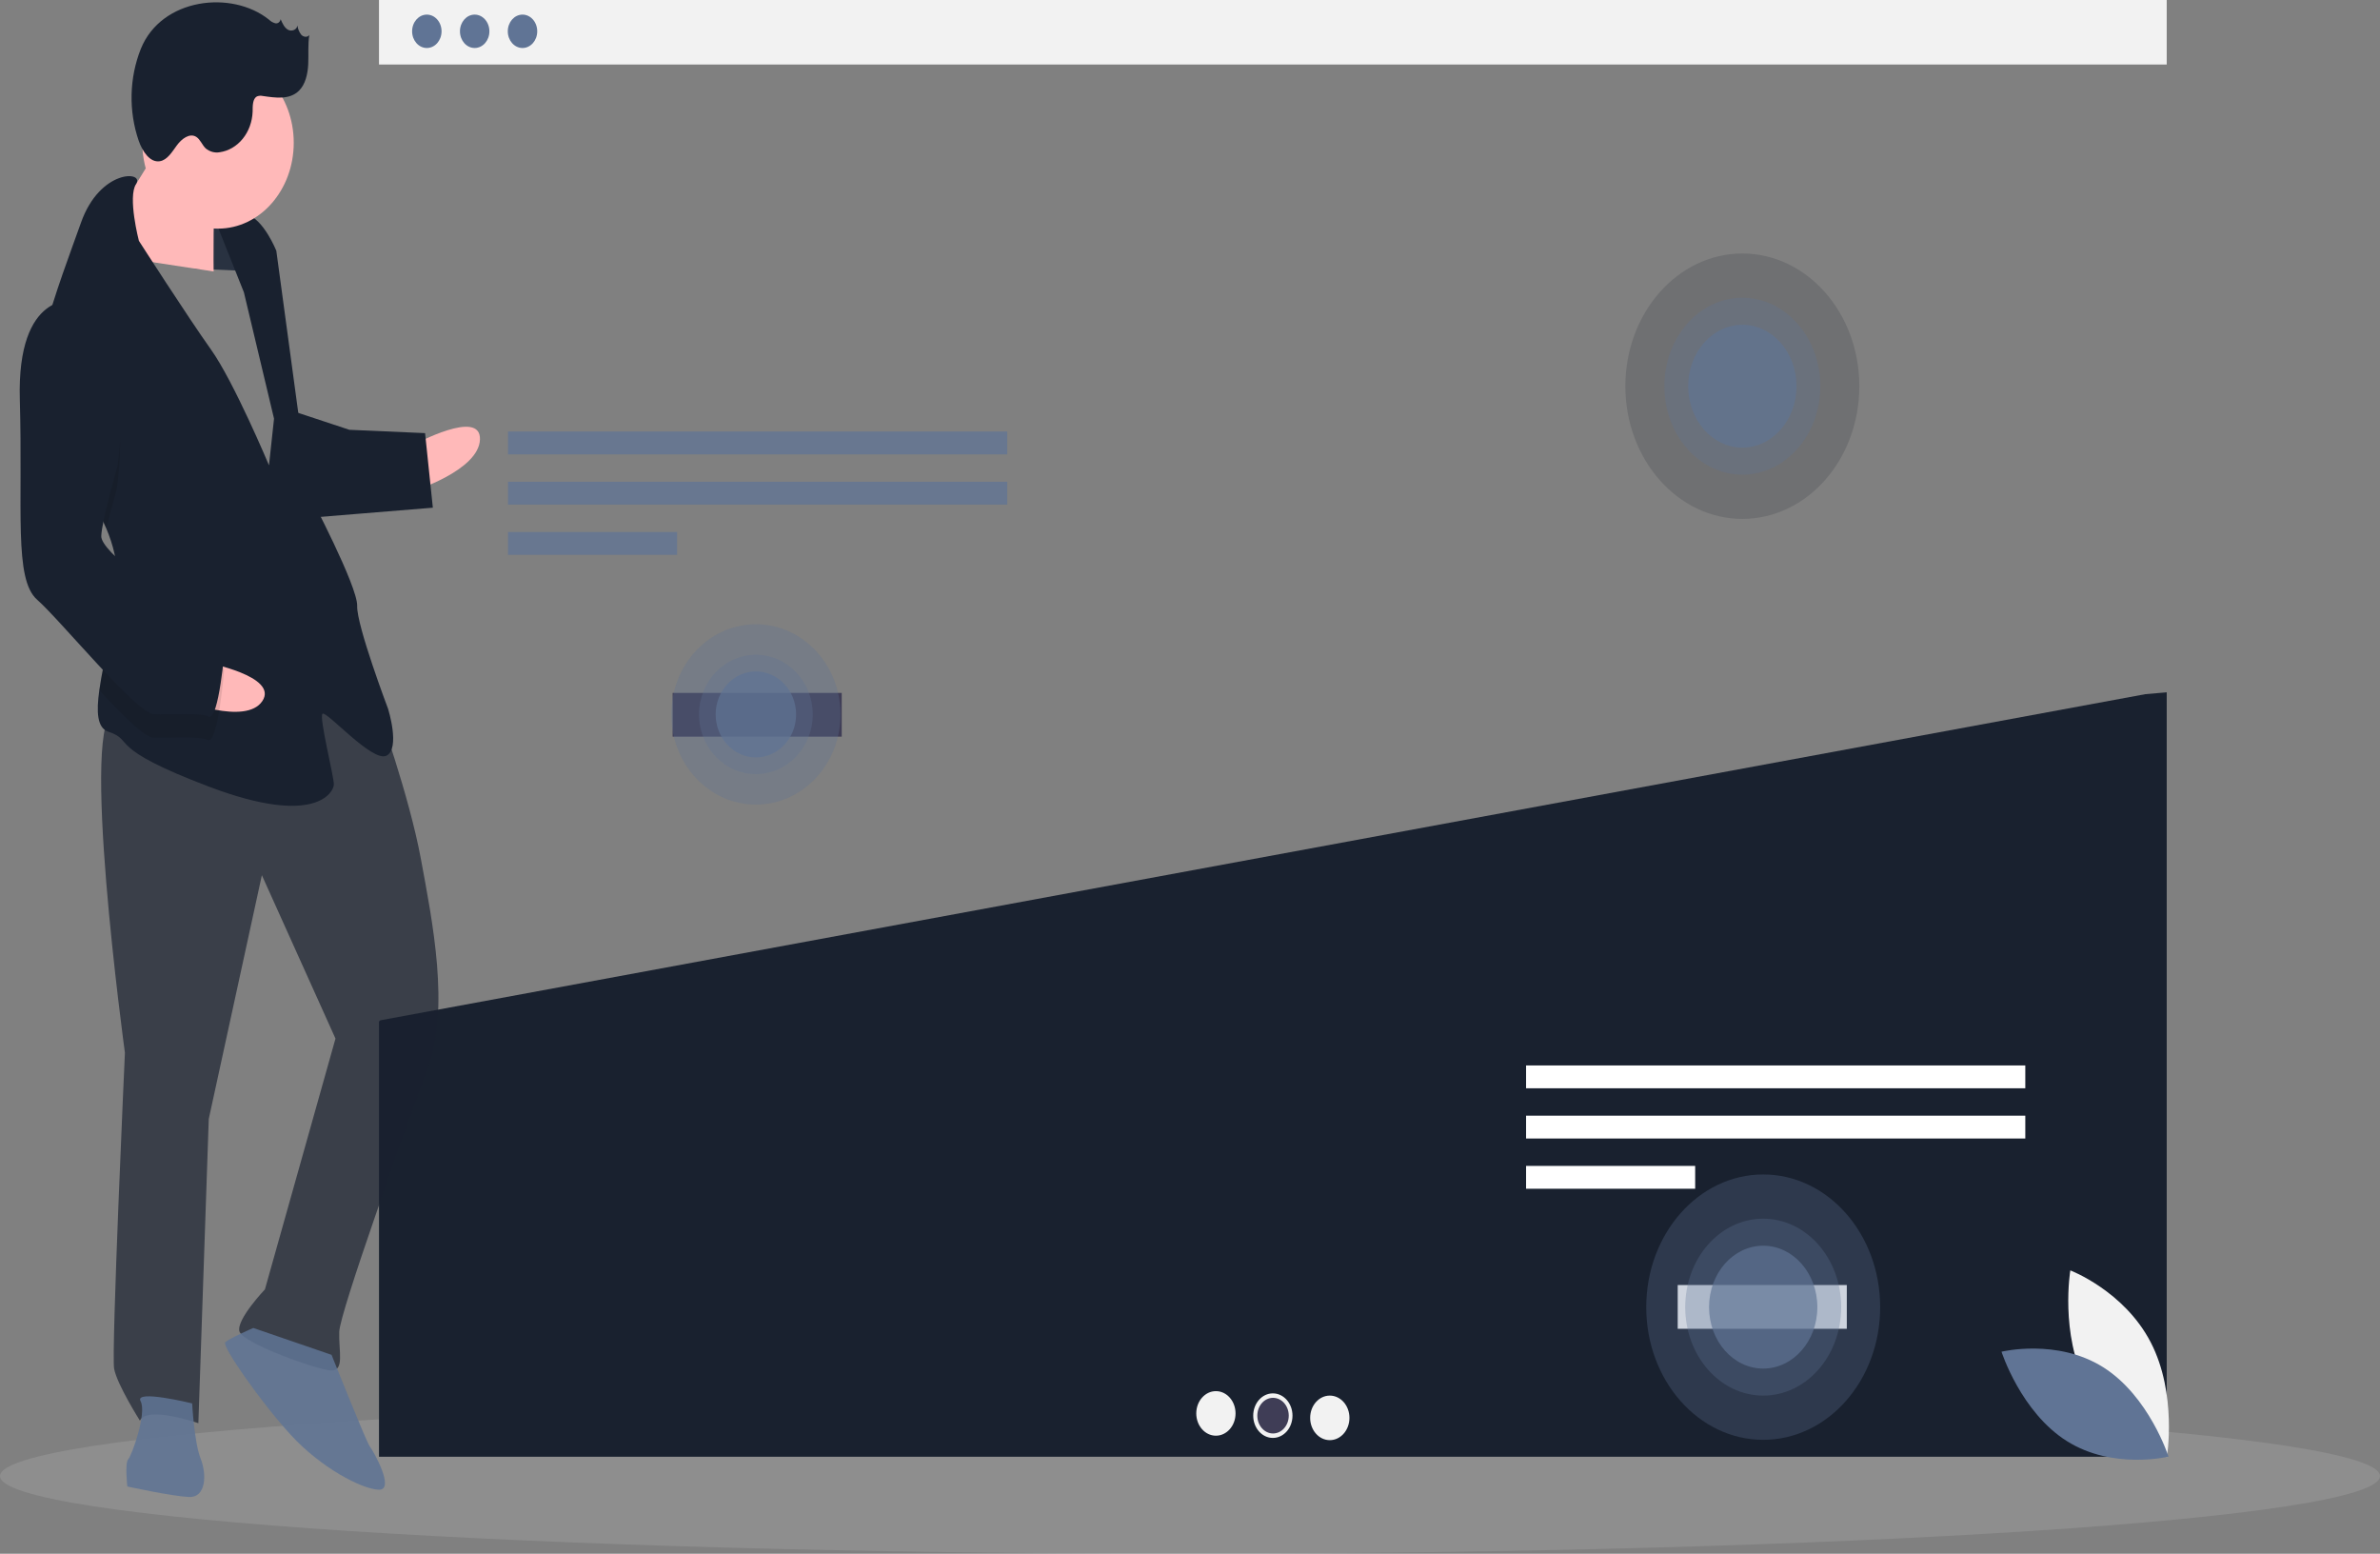<svg width="858" height="560" viewBox="0 0 858 560" fill="none" xmlns="http://www.w3.org/2000/svg">
<rect x="0" y="0" width="858" height="560" fill="#808080" stroke="none"/>
<g clip-path="url(#clip0_42_26)">
<path d="M429 560C665.93 560 858 547.473 858 532.019C858 516.566 665.93 504.039 429 504.039C192.07 504.039 0 516.566 0 532.019C0 547.473 192.07 560 429 560Z" fill="white" fill-opacity="0.11"/>
<path d="M781.11 0H136.63V23.252H781.11V0Z" fill="#F2F2F2"/>
<path d="M153.876 17.301C156.807 17.301 159.182 14.607 159.182 11.283C159.182 7.96 156.807 5.266 153.876 5.266C150.945 5.266 148.569 7.96 148.569 11.283C148.569 14.607 150.945 17.301 153.876 17.301Z" fill="#607495"/>
<path d="M171.122 17.301C174.053 17.301 176.429 14.607 176.429 11.283C176.429 7.96 174.053 5.266 171.122 5.266C168.191 5.266 165.816 7.96 165.816 11.283C165.816 14.607 168.191 17.301 171.122 17.301Z" fill="#607495"/>
<path d="M188.368 17.301C191.299 17.301 193.675 14.607 193.675 11.283C193.675 7.96 191.299 5.266 188.368 5.266C185.437 5.266 183.062 7.96 183.062 11.283C183.062 14.607 185.437 17.301 188.368 17.301Z" fill="#607495"/>
<path d="M137.086 367.751L136.63 368.196V525.049H781.11V249.531L773.429 250.192L137.086 367.751Z" fill="#19212F"/>
<path d="M363.112 155.54H183.141V163.769H363.112V155.54Z" fill="#607495" fill-opacity="0.76"/>
<path d="M363.112 173.645H183.141V181.875H363.112V173.645Z" fill="#607495" fill-opacity="0.76"/>
<path d="M244.099 191.75H183.141V199.98H244.099V191.75Z" fill="#607495" fill-opacity="0.76"/>
<path d="M730.129 384.014H550.158V392.243H730.129V384.014Z" fill="white"/>
<path d="M730.129 402.119H550.158V410.348H730.129V402.119Z" fill="white"/>
<path d="M611.116 420.224H550.158V428.453H611.116V420.224Z" fill="white"/>
<path d="M438.34 517.462C442.25 517.462 445.419 513.868 445.419 509.434C445.419 505 442.25 501.405 438.34 501.405C434.43 501.405 431.26 505 431.26 509.434C431.26 513.868 434.43 517.462 438.34 517.462Z" fill="#F2F2F2"/>
<path d="M458.87 518.265C462.78 518.265 465.949 514.67 465.949 510.237C465.949 505.803 462.78 502.208 458.87 502.208C454.96 502.208 451.791 505.803 451.791 510.237C451.791 514.67 454.96 518.265 458.87 518.265Z" fill="#F2F2F2"/>
<path d="M479.4 519.068C483.31 519.068 486.48 515.473 486.48 511.039C486.48 506.605 483.31 503.011 479.4 503.011C475.49 503.011 472.321 506.605 472.321 511.039C472.321 515.473 475.49 519.068 479.4 519.068Z" fill="#F2F2F2"/>
<path d="M458.935 516.659C462.063 516.659 464.598 513.784 464.598 510.236C464.598 506.689 462.063 503.814 458.935 503.814C455.807 503.814 453.271 506.689 453.271 510.236C453.271 513.784 455.807 516.659 458.935 516.659Z" fill="#3F3D56"/>
<path d="M303.446 249.739H242.488V265.511H303.446V249.739Z" fill="#3F3D56"/>
<path d="M665.778 463.158H604.82V478.93H665.778V463.158Z" fill="white"/>
<path opacity="0.3" d="M628.126 187.017C651.415 187.017 670.294 165.607 670.294 139.196C670.294 112.786 651.415 91.376 628.126 91.376C604.838 91.376 585.958 112.786 585.958 139.196C585.958 165.607 604.838 187.017 628.126 187.017Z" fill="#19212F" fill-opacity="0.55"/>
<path opacity="0.3" d="M272.5 290C289.345 290 303 275.449 303 257.5C303 239.551 289.345 225 272.5 225C255.655 225 242 239.551 242 257.5C242 275.449 255.655 290 272.5 290Z" fill="#607495"/>
<path opacity="0.3" d="M628.126 171.077C643.652 171.077 656.238 156.803 656.238 139.196C656.238 121.59 643.652 107.316 628.126 107.316C612.6 107.316 600.014 121.59 600.014 139.196C600.014 156.803 612.6 171.077 628.126 171.077Z" fill="#607495"/>
<path opacity="0.3" d="M272.5 279C283.822 279 293 269.374 293 257.5C293 245.626 283.822 236 272.5 236C261.178 236 252 245.626 252 257.5C252 269.374 261.178 279 272.5 279Z" fill="#607495"/>
<path d="M628.126 161.335C638.908 161.335 647.648 151.423 647.648 139.196C647.648 126.969 638.908 117.058 628.126 117.058C617.345 117.058 608.604 126.969 608.604 139.196C608.604 151.423 617.345 161.335 628.126 161.335Z" fill="#607495" fill-opacity="0.61"/>
<path d="M272.5 273C280.508 273 287 266.06 287 257.5C287 248.94 280.508 242 272.5 242C264.492 242 258 248.94 258 257.5C258 266.06 264.492 273 272.5 273Z" fill="#607495" fill-opacity="0.68"/>
<path opacity="0.3" d="M635.642 518.949C658.931 518.949 677.81 497.539 677.81 471.128C677.81 444.718 658.931 423.308 635.642 423.308C612.354 423.308 593.474 444.718 593.474 471.128C593.474 497.539 612.354 518.949 635.642 518.949Z" fill="#607495"/>
<path opacity="0.3" d="M635.642 503.008C651.168 503.008 663.754 488.735 663.754 471.128C663.754 453.522 651.168 439.248 635.642 439.248C620.117 439.248 607.53 453.522 607.53 471.128C607.53 488.735 620.117 503.008 635.642 503.008Z" fill="#607495"/>
<path d="M635.642 493.267C646.424 493.267 655.164 483.355 655.164 471.128C655.164 458.901 646.424 448.99 635.642 448.99C624.86 448.99 616.12 458.901 616.12 471.128C616.12 483.355 624.86 493.267 635.642 493.267Z" fill="#607495" fill-opacity="0.67"/>
<path d="M70.219 96.846L87.575 97.609L88.44 72.303L71.084 71.54L70.219 96.846Z" fill="#293241"/>
<path d="M149.376 160.166C149.376 160.166 173.411 147.143 173.026 158.39C172.642 169.636 148.799 177.036 148.799 177.036L149.376 160.166Z" fill="#FFB9B9"/>
<path d="M136.189 255.328C136.189 255.328 147.529 286.802 151.718 309.514C155.908 332.226 162.288 363.482 154.081 385.648C145.874 407.815 122.54 472.964 122.299 479.993C122.059 487.022 124.298 494.161 119.339 493.943C114.38 493.725 87.395 484.09 86.3 479.818C85.205 475.546 95.507 464.735 95.507 464.735L120.946 374.335L94.404 315.441L75.259 403.302L71.51 512.959C71.51 512.959 53.107 506.518 50.435 512.032C50.435 512.032 42.19 498.998 41.142 493.32C40.095 487.642 45.036 379.445 45.036 379.445C45.036 379.445 28.144 256.208 41.78 256.808C55.417 257.408 108.83 220.333 136.189 255.328Z" fill="#19212F" fill-opacity="0.68"/>
<path d="M119.531 488.319C119.531 488.319 132.11 519.848 133.302 521.308C134.494 522.768 142.691 537.209 136.492 536.936C130.294 536.664 115.658 528.98 104.885 517.243C94.113 505.505 79.909 485.169 81.197 483.817C82.485 482.466 91.307 478.63 91.307 478.63L119.531 488.319Z" fill="#607495" fill-opacity="0.86"/>
<path d="M69.271 505.821C69.271 505.821 70.03 519.934 72.317 525.666C74.604 531.399 74.315 539.834 68.117 539.561C61.918 539.289 45.899 535.768 45.899 535.768C45.899 535.768 44.947 527.278 46.235 525.927C47.523 524.576 53.01 509.329 50.675 505.003C48.34 500.676 69.271 505.821 69.271 505.821Z" fill="#607495" fill-opacity="0.86"/>
<path d="M60.1 47.825C60.1 47.825 46.886 71.18 41.735 76.585C36.584 81.991 51.076 93.892 51.076 93.892L77.013 97.848C77.013 97.848 76.687 71.082 78.023 68.325C79.359 65.568 60.1 47.825 60.1 47.825Z" fill="#FFB9B9"/>
<path d="M38.325 190.481C40.828 196.42 42.392 202.614 42.175 208.954C42.166 209.235 42.156 209.517 42.134 209.797C41.54 222.809 37.313 237.857 35.797 248.801C34.696 256.651 35.01 262.382 39.061 263.728C48.882 266.976 37.629 269.297 75.626 283.64C113.624 297.983 120.255 285.603 120.352 282.791C120.448 279.979 114.97 258.619 116.258 257.267C117.546 255.916 134.277 274.956 139.332 272.362C144.386 269.768 139.908 255.491 139.908 255.491C139.908 255.491 128.521 225.423 128.761 218.394C129.002 211.365 111.512 178.212 111.512 178.212L99.616 90.394C99.616 90.394 95.042 78.93 88.892 77.251C82.741 75.573 77.638 79.572 77.638 79.572L87.93 105.368L98.789 150.901L96.972 167.717C96.972 167.717 84.345 137.594 76.052 125.966C67.759 114.337 50.077 86.808 50.077 86.808C50.077 86.808 45.949 71.012 49.065 66.291C52.182 61.557 36.066 60.848 29.194 80.258C25.552 90.545 19.639 105.885 15.935 120.168C12.635 132.821 11.075 144.65 14.345 151.411C19.343 161.741 31.916 175.317 38.325 190.481Z" fill="#19212F"/>
<path opacity="0.1" d="M14.345 151.411C19.343 161.74 31.916 175.317 38.325 190.481C39.999 183.642 42.041 176.565 42.041 176.565C42.041 176.565 49.874 129.038 26.704 116.756C22.866 116.335 19.026 117.551 15.935 120.168C12.635 132.821 11.075 144.65 14.345 151.411Z" fill="black"/>
<path d="M106.323 148.416L125.966 154.912L153.239 156.111L156.045 182.986L111.224 186.647C111.224 186.647 100.029 150.956 106.323 148.416Z" fill="#19212F"/>
<path d="M74.293 238.778C74.293 238.778 100.571 243.722 94.573 252.69C88.576 261.658 65.296 252.23 65.296 252.23L74.293 238.778Z" fill="#FFB9B9"/>
<path opacity="0.1" d="M42.134 209.797C41.54 222.809 37.313 237.857 35.797 248.801C44.168 257.786 52.129 265.711 55.129 265.843C61.327 266.115 71.293 265.146 74.964 266.715C78.635 268.285 80.788 241.628 80.788 241.628C80.788 241.628 78.597 233.084 68.823 228.43C62.227 225.282 49.582 216.742 42.134 209.797Z" fill="black"/>
<path d="M26.993 108.32C26.993 108.32 6.014 104.582 7.148 144.055C8.281 183.528 4.936 208.725 13.374 216.136C21.811 223.547 49.219 257.135 55.417 257.408C61.615 257.68 71.581 256.711 75.252 258.28C78.923 259.849 81.076 233.193 81.076 233.193C81.076 233.193 78.885 224.648 69.112 219.995C59.339 215.341 36.313 198.841 36.505 193.217C36.698 187.594 42.33 168.13 42.33 168.13C42.33 168.13 50.163 120.603 26.993 108.32Z" fill="#19212F"/>
<path d="M78.6 82.407C93.674 82.407 105.894 68.549 105.894 51.455C105.894 34.361 93.674 20.503 78.6 20.503C63.526 20.503 51.306 34.361 51.306 51.455C51.306 68.549 63.526 82.407 78.6 82.407Z" fill="#FFB9B9"/>
<path d="M96.977 7.091C97.636 7.735 98.424 8.183 99.272 8.397C99.698 8.484 100.137 8.375 100.492 8.096C100.848 7.816 101.091 7.389 101.17 6.907C101.794 8.375 102.499 9.941 103.774 10.694C105.049 11.448 107.02 10.816 107.204 9.199C107.39 10.427 107.869 11.573 108.589 12.514C109.38 13.37 110.815 13.585 111.505 12.625C110.947 16.085 111.292 19.643 111.116 23.156C110.941 26.668 110.115 30.391 107.775 32.7C104.363 36.069 99.231 35.237 94.743 34.599C94.064 34.438 93.36 34.481 92.7 34.726C91.02 35.538 91.096 38.191 91.073 40.263C90.936 43.898 89.668 47.36 87.493 50.034C85.318 52.709 82.378 54.423 79.194 54.872C77.413 55.184 75.595 54.681 74.14 53.473C72.866 52.248 72.215 50.252 70.754 49.331C68.379 47.834 65.498 50.018 63.761 52.388C62.024 54.758 60.312 57.674 57.622 58.108C54.063 58.682 51.353 54.569 50.023 50.783C48.189 45.475 47.31 39.805 47.438 34.106C47.567 28.407 48.7 22.795 50.772 17.601C58.202 -0.766 83.583 -3.672 96.977 7.091Z" fill="#19212F"/>
<path d="M752.168 499.25C761.781 517.84 781.168 525.2 781.168 525.2C781.168 525.2 784.969 502.42 775.357 483.83C765.744 465.24 746.358 457.88 746.358 457.88C746.358 457.88 742.556 480.66 752.168 499.25Z" fill="#F2F2F2"/>
<path d="M758.166 492.762C774.79 503.203 781.754 525.001 781.754 525.001C781.754 525.001 761.766 529.871 745.142 519.429C728.518 508.988 721.554 487.19 721.554 487.19C721.554 487.19 741.542 482.321 758.166 492.762Z" fill="#607495"/>
</g>
<defs>
<clipPath id="clip0_42_26">
<rect width="858" height="560" fill="white"/>
</clipPath>
</defs>
</svg>
